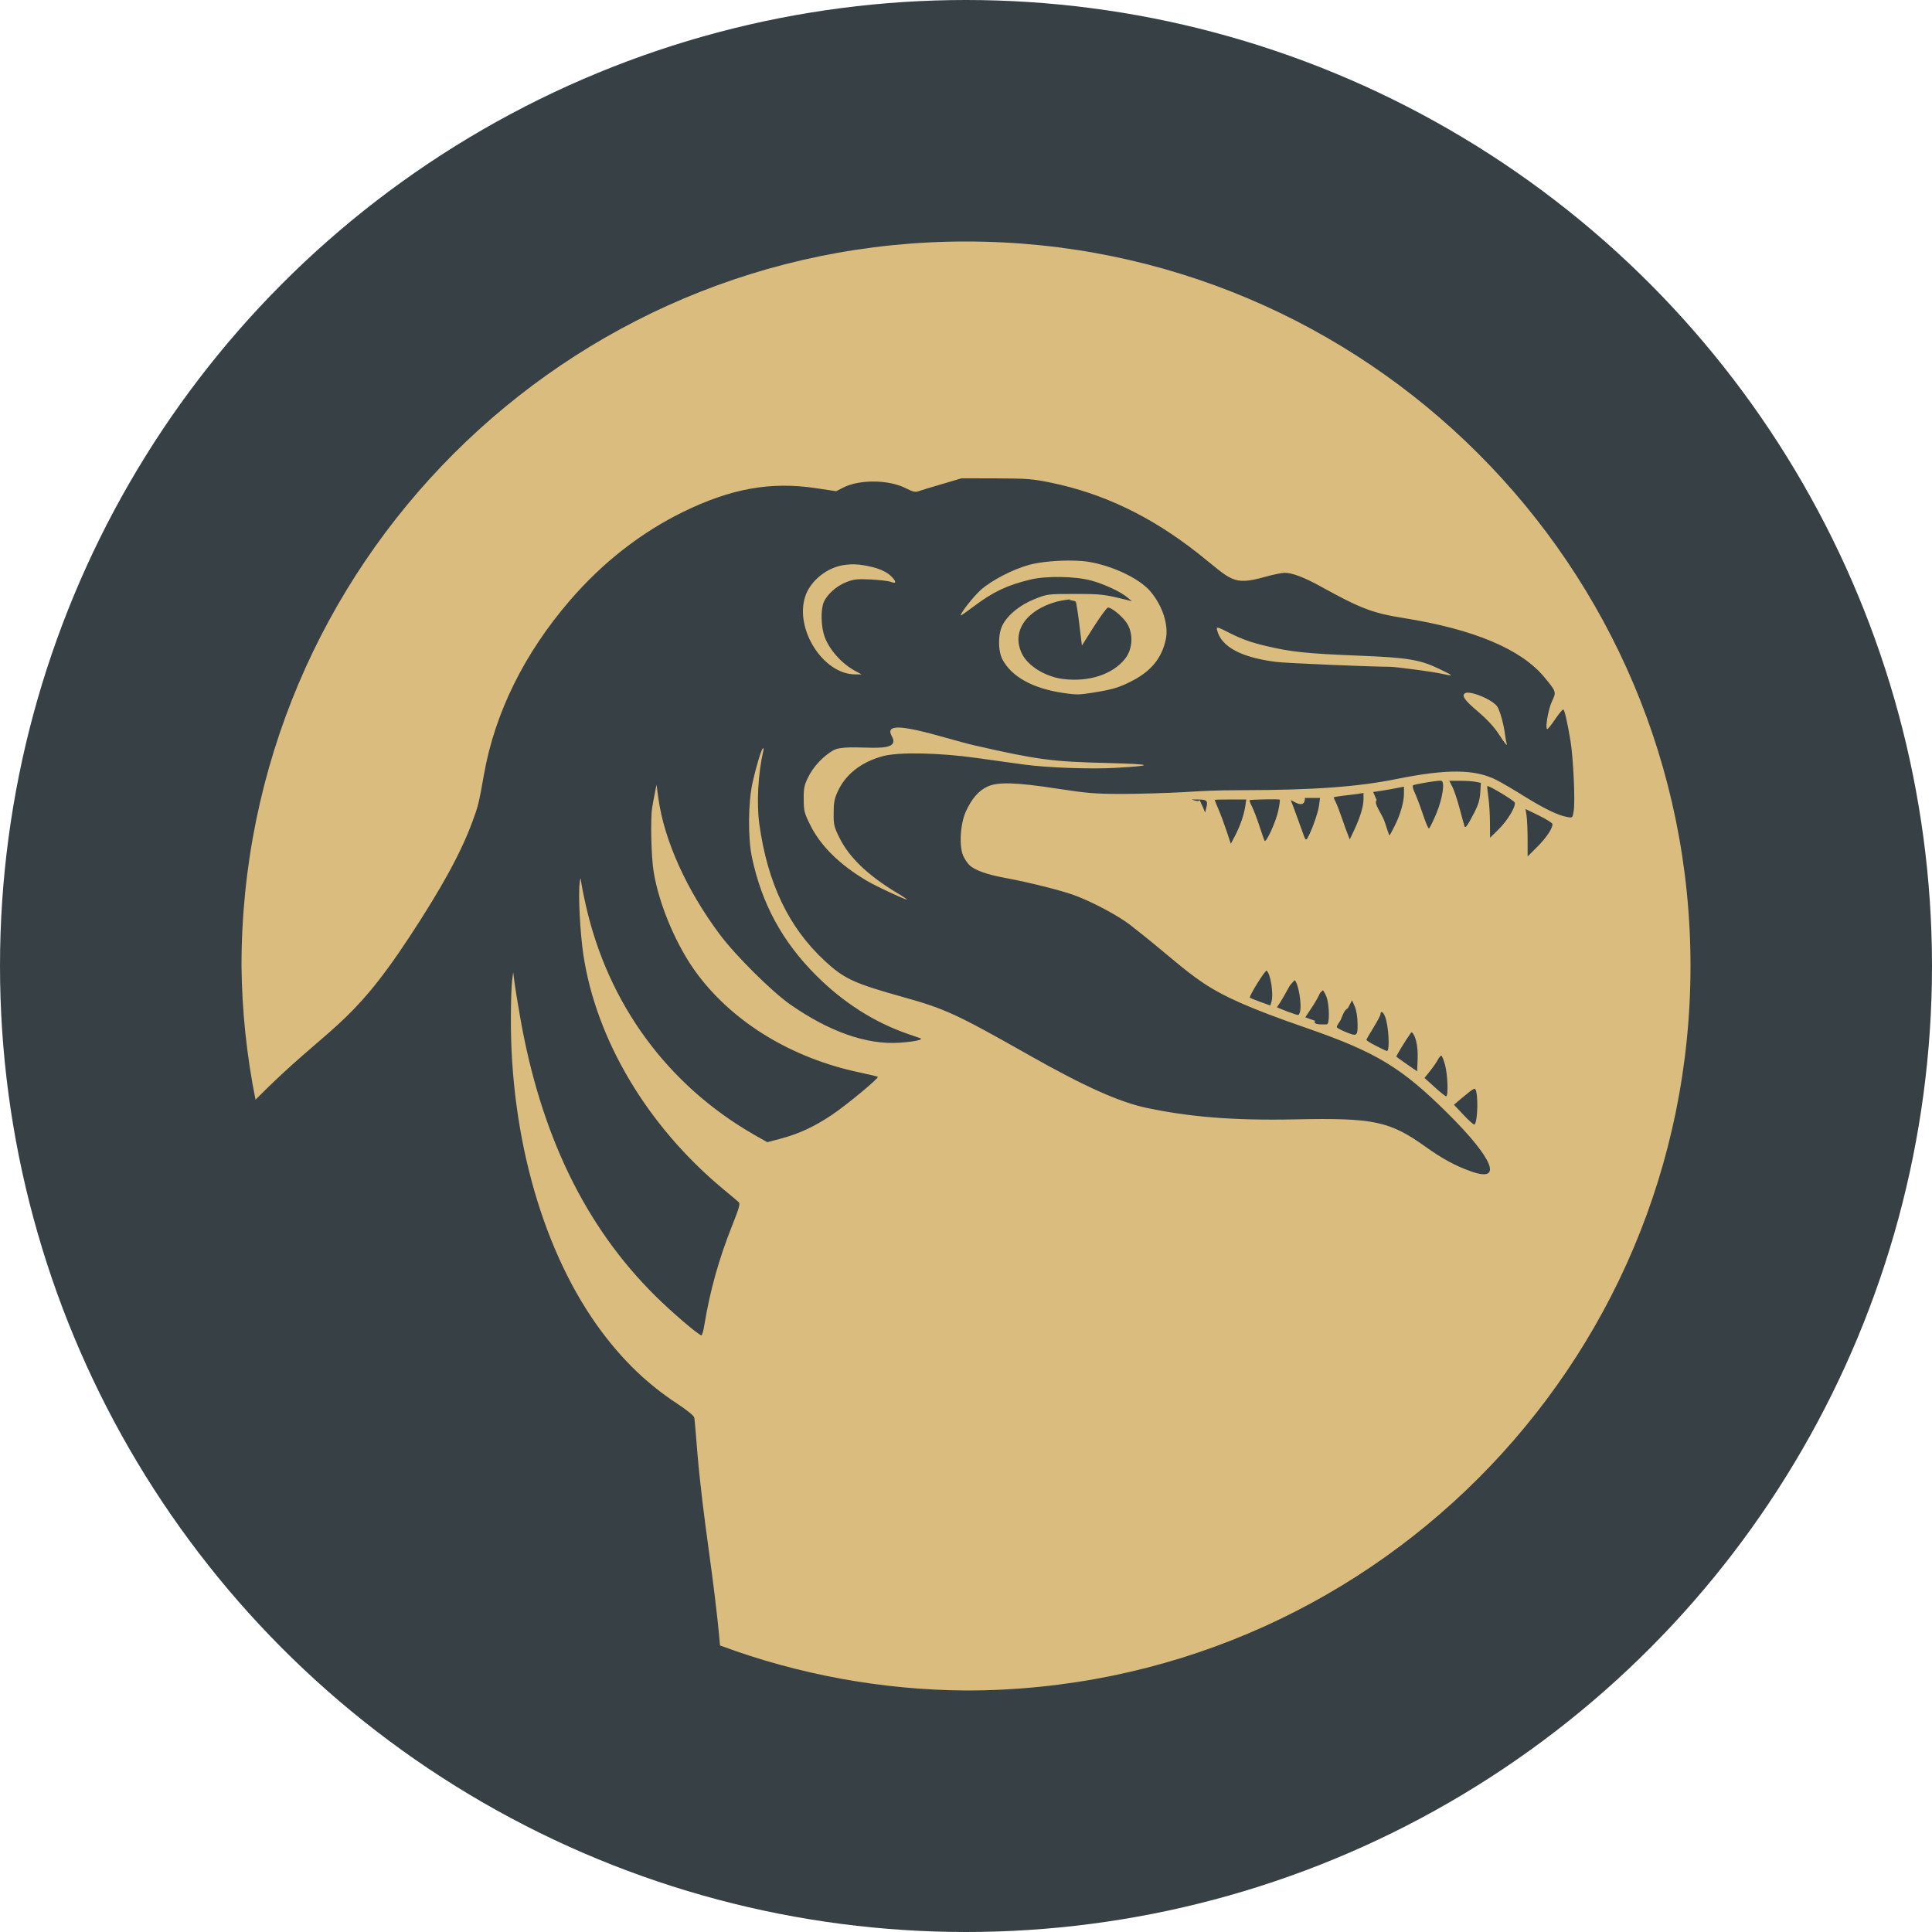 <svg xmlns="http://www.w3.org/2000/svg" width="16" height="16" version="1.1">
 <circle style="fill:#374145" cx="8" cy="8" r="8"/>
 <path style="fill:#dbbc7f" d="M 8,2 C 4.686,2 2,4.686 2,8 2.004,8.372 2.043,8.743 2.116,9.107 2.733,8.486 2.887,8.526 3.391,7.759 3.658,7.353 3.815,7.066 3.91,6.811 3.96,6.677 3.966,6.652 4.008,6.414 4.098,5.904 4.342,5.41 4.722,4.97 4.991,4.658 5.309,4.41 5.658,4.239 6.053,4.046 6.381,3.987 6.752,4.042 l 0.173,0.026 0.06,-0.031 c 0.135,-0.068 0.376,-0.065 0.516,0.006 0.059,0.03 0.08,0.035 0.106,0.025 0.018,-0.007 0.105,-0.033 0.194,-0.059 l 0.162,-0.048 0.285,7.5e-4 c 0.256,8.25e-4 0.302,0.004 0.453,0.035 0.437,0.09 0.833,0.28 1.222,0.587 0.274,0.216 0.281,0.27 0.552,0.194 0.068,-0.019 0.141,-0.034 0.162,-0.034 0.068,2.306e-4 0.164,0.037 0.317,0.122 0.311,0.172 0.417,0.213 0.673,0.253 0.58,0.093 0.97,0.257 1.163,0.49 0.099,0.12 0.1,0.121 0.063,0.199 -0.032,0.067 -0.059,0.231 -0.039,0.23 0.006,-1.695e-4 0.036,-0.038 0.067,-0.084 0.031,-0.046 0.061,-0.081 0.066,-0.078 0.011,0.007 0.033,0.104 0.059,0.259 0.023,0.139 0.04,0.494 0.027,0.579 -0.009,0.06 -0.01,0.06 -0.051,0.053 C 12.903,6.753 12.793,6.699 12.629,6.598 12.538,6.541 12.432,6.479 12.394,6.46 12.215,6.369 11.985,6.367 11.568,6.451 11.247,6.516 10.882,6.543 10.288,6.544 10.06,6.544 9.954,6.551 9.808,6.56 9.662,6.568 9.429,6.575 9.291,6.575 9.07,6.575 9.003,6.569 8.76,6.532 8.412,6.478 8.259,6.474 8.174,6.516 8.103,6.55 8.048,6.614 7.999,6.72 7.951,6.825 7.941,7.018 7.98,7.094 c 0.014,0.028 0.037,0.061 0.051,0.073 0.044,0.04 0.144,0.076 0.286,0.102 0.224,0.042 0.498,0.111 0.607,0.155 0.151,0.06 0.339,0.162 0.433,0.234 0.606,0.47 0.531,0.533 1.456,0.853 0.583,0.202 0.792,0.328 1.175,0.708 0.383,0.38 0.462,0.579 0.192,0.481 C 12.052,9.655 11.941,9.594 11.803,9.495 11.509,9.285 11.376,9.257 10.735,9.27 10.191,9.282 9.838,9.246 9.504,9.177 9.273,9.129 8.981,8.998 8.52,8.737 7.919,8.397 7.829,8.355 7.478,8.257 7.073,8.144 6.991,8.106 6.832,7.959 6.532,7.683 6.356,7.314 6.288,6.822 6.265,6.65 6.278,6.406 6.321,6.22 c 0.004,-0.018 0.003,-0.028 -0.003,-0.023 -0.015,0.015 -0.053,0.141 -0.085,0.281 -0.037,0.164 -0.04,0.459 -0.006,0.621 0.082,0.386 0.251,0.698 0.532,0.979 0.224,0.224 0.481,0.388 0.758,0.484 0.046,0.016 0.093,0.032 0.104,0.036 0.032,0.011 -0.048,0.029 -0.168,0.037 C 7.181,8.655 6.868,8.545 6.542,8.317 6.39,8.21 6.089,7.911 5.961,7.739 5.686,7.371 5.502,6.962 5.453,6.616 L 5.437,6.498 5.423,6.569 c -0.008,0.039 -0.018,0.093 -0.022,0.12 -0.015,0.091 -0.008,0.407 0.012,0.529 0.045,0.28 0.197,0.634 0.371,0.861 0.303,0.398 0.781,0.685 1.332,0.802 0.082,0.017 0.151,0.034 0.154,0.037 C 7.279,8.929 7.006,9.156 6.885,9.236 6.739,9.333 6.616,9.39 6.458,9.432 L 6.354,9.459 6.246,9.398 C 5.527,8.985 5.035,8.313 4.851,7.495 4.829,7.397 4.811,7.302 4.81,7.283 c -0.001,-0.019 -0.006,-0.004 -0.01,0.034 -0.012,0.096 0.005,0.415 0.031,0.589 0.106,0.705 0.53,1.418 1.154,1.938 0.063,0.052 0.122,0.102 0.132,0.111 0.015,0.013 0.005,0.047 -0.054,0.196 -0.111,0.279 -0.182,0.535 -0.229,0.817 -0.008,0.052 -0.02,0.093 -0.026,0.091 C 5.772,11.046 5.559,10.863 5.426,10.731 4.847,10.158 4.478,9.397 4.308,8.426 4.287,8.305 4.265,8.172 4.26,8.129 l -0.01,-0.078 -0.009,0.071 c -0.005,0.039 -0.01,0.173 -0.01,0.299 -0.006,1.003 0.272,1.966 0.753,2.609 0.185,0.247 0.382,0.435 0.622,0.593 0.088,0.058 0.141,0.102 0.144,0.118 0.003,0.014 0.014,0.149 0.026,0.298 0.05,0.579 0.137,1.017 0.187,1.588 C 6.614,13.869 7.304,13.995 8,14 11.314,14 14,11.314 14,8 14,4.686 11.314,2 8,2 Z m 0.899,2.643 c -0.125,-0.004 -0.279,0.009 -0.373,0.034 -0.135,0.036 -0.316,0.13 -0.403,0.208 -0.061,0.055 -0.167,0.189 -0.167,0.212 0,0.004 0.05,-0.031 0.111,-0.077 0.158,-0.119 0.274,-0.174 0.465,-0.22 0.13,-0.032 0.37,-0.028 0.502,0.007 0.111,0.03 0.247,0.093 0.303,0.141 l 0.037,0.031 -0.032,-0.008 C 9.14,4.921 9.122,4.919 8.902,4.919 c -0.226,-9e-6 -0.227,1.012e-4 -0.333,0.042 -0.121,0.048 -0.222,0.13 -0.266,0.215 -0.039,0.075 -0.039,0.214 -7.5e-4,0.286 0.076,0.143 0.252,0.24 0.504,0.277 0.111,0.016 0.129,0.016 0.253,-0.004 0.155,-0.025 0.21,-0.042 0.308,-0.092 C 9.529,5.562 9.62,5.454 9.654,5.298 9.681,5.177 9.627,5.013 9.523,4.893 9.43,4.788 9.21,4.684 9.011,4.652 c -0.032,-0.005 -0.07,-0.008 -0.111,-0.009 z m -1.793,0.033 c -0.055,-0.007 -0.122,0.003 -0.146,0.009 -0.131,0.03 -0.252,0.135 -0.291,0.253 -0.09,0.272 0.149,0.647 0.414,0.647 H 7.135 L 7.082,5.556 C 6.972,5.497 6.87,5.383 6.83,5.276 6.799,5.191 6.795,5.052 6.822,4.987 6.85,4.921 6.93,4.851 7.011,4.82 c 0.062,-0.024 0.091,-0.026 0.202,-0.021 0.071,0.004 0.145,0.012 0.165,0.02 0.046,0.018 0.048,-7.875e-4 0.004,-0.045 -0.06,-0.06 -0.164,-0.085 -0.275,-0.099 z m 1.755,0.289 c -0.027,0.004 0.044,0.007 0.049,0.02 0.004,0.011 0.018,0.097 0.029,0.19 l 0.021,0.171 0.098,-0.155 c 0.054,-0.085 0.107,-0.157 0.117,-0.159 0.024,-0.005 0.111,0.064 0.152,0.121 0.061,0.086 0.056,0.221 -0.01,0.303 C 9.214,5.586 9.016,5.65 8.803,5.623 8.656,5.604 8.512,5.515 8.463,5.413 8.375,5.232 8.495,5.053 8.753,4.982 8.797,4.97 8.888,4.96 8.861,4.964 Z m 1.228,0.234 c -0.015,-0.004 -0.013,0.005 -0.009,0.021 0.034,0.137 0.201,0.226 0.492,0.262 0.077,0.01 0.791,0.04 0.938,0.04 0.046,-1.39e-5 0.35,0.04 0.421,0.056 0.115,0.025 0.114,0.022 -0.013,-0.039 C 11.76,5.463 11.659,5.446 11.255,5.43 10.824,5.413 10.691,5.399 10.486,5.35 10.369,5.323 10.285,5.293 10.197,5.249 10.135,5.218 10.104,5.202 10.09,5.199 Z m 2.065,0.537 c -0.009,1.241e-4 -0.016,0.002 -0.021,0.005 -0.031,0.019 -0.004,0.059 0.107,0.152 0.075,0.064 0.132,0.125 0.171,0.185 0.054,0.084 0.078,0.111 0.065,0.074 -0.003,-0.009 -0.008,-0.04 -0.012,-0.068 -0.011,-0.088 -0.042,-0.198 -0.064,-0.232 -0.028,-0.043 -0.141,-0.098 -0.213,-0.112 -0.012,-0.002 -0.023,-0.004 -0.032,-0.004 z m -4.769,0.36 c 0.099,0.172 -0.362,0.046 -0.486,0.119 -0.084,0.049 -0.164,0.135 -0.207,0.223 -0.031,0.064 -0.037,0.089 -0.036,0.181 8.625e-4,0.098 0.005,0.115 0.055,0.215 0.085,0.172 0.245,0.329 0.469,0.461 0.074,0.044 0.308,0.153 0.33,0.155 0.007,3.75e-4 -0.036,-0.029 -0.096,-0.064 C 7.184,7.245 7.031,7.099 6.952,6.938 6.907,6.848 6.903,6.829 6.904,6.733 c 6.38e-5,-0.086 0.006,-0.119 0.034,-0.179 0.066,-0.143 0.194,-0.243 0.374,-0.292 0.131,-0.035 0.458,-0.029 0.775,0.015 0.139,0.019 0.313,0.044 0.388,0.054 0.195,0.027 0.561,0.04 0.764,0.028 0.331,-0.019 0.313,-0.03 -0.064,-0.04 C 8.715,6.308 8.598,6.293 8.079,6.175 7.817,6.116 7.287,5.923 7.385,6.095 Z m 4.549,0.37 c 0.036,0 0.013,0.15 -0.042,0.279 -0.026,0.061 -0.052,0.113 -0.058,0.116 -0.006,0.003 -0.028,-0.051 -0.051,-0.12 -0.023,-0.069 -0.054,-0.149 -0.067,-0.177 -0.014,-0.028 -0.02,-0.055 -0.014,-0.06 0.01,-0.009 0.188,-0.039 0.233,-0.039 z m 0.068,0 h 0.089 c 0.049,0 0.108,0.004 0.131,0.009 l 0.042,0.008 -0.005,0.081 c -0.004,0.06 -0.017,0.102 -0.048,0.163 -0.06,0.115 -0.076,0.137 -0.083,0.114 -0.003,-0.01 -0.022,-0.076 -0.04,-0.145 -0.018,-0.069 -0.045,-0.149 -0.059,-0.178 z m 0.315,0.044 c 0.009,-0.009 0.22,0.118 0.227,0.136 0.012,0.031 -0.058,0.148 -0.133,0.222 l -0.071,0.07 -7.5e-4,-0.122 c -1.35e-4,-0.067 -0.006,-0.163 -0.013,-0.212 -0.007,-0.049 -0.011,-0.091 -0.009,-0.094 z m -0.69,0.005 v 0.057 c 0,0.071 -0.03,0.175 -0.079,0.272 -0.021,0.041 -0.039,0.075 -0.041,0.075 -0.002,0 -0.02,-0.051 -0.04,-0.114 -0.02,-0.062 -0.095,-0.152 -0.066,-0.179 l -0.029,-0.067 0.06,-0.009 c 0.033,-0.005 0.068,-0.011 0.079,-0.013 0.011,-0.002 0.041,-0.008 0.068,-0.013 z M 11.292,6.567 v 0.051 c 0,0.061 -0.028,0.151 -0.077,0.256 l -0.037,0.078 -0.015,-0.039 c -0.009,-0.021 -0.031,-0.082 -0.049,-0.135 -0.018,-0.053 -0.041,-0.113 -0.051,-0.133 -0.01,-0.019 -0.018,-0.038 -0.018,-0.041 0,-0.003 0.034,-0.009 0.075,-0.014 0.041,-0.004 0.096,-0.012 0.123,-0.015 z m -0.486,0.041 h 0.126 l -0.009,0.067 c -0.008,0.06 -0.065,0.218 -0.097,0.269 -0.01,0.015 -0.015,0.011 -0.027,-0.02 -0.008,-0.021 -0.033,-0.09 -0.056,-0.155 -0.023,-0.064 -0.047,-0.127 -0.052,-0.139 -0.009,-0.021 0.116,0.092 0.116,-0.023 z m -0.333,0.012 c 0.061,-0.001 0.121,-0.001 0.125,0.002 0.004,0.003 -0.002,0.045 -0.012,0.092 -0.018,0.088 -0.101,0.27 -0.113,0.249 -0.004,-0.006 -0.023,-0.061 -0.043,-0.122 -0.02,-0.061 -0.047,-0.132 -0.061,-0.16 -0.014,-0.027 -0.023,-0.052 -0.021,-0.054 0.004,-0.003 0.064,-0.006 0.125,-0.007 z m -0.606,0.001 c 0.148,0 0.143,-0.006 0.11,0.12 -0.019,0.071 -0.09,0.229 -0.104,0.229 -0.004,0 0.191,-0.007 0.188,-0.016 -0.021,-0.068 -0.089,-0.251 -0.105,-0.282 -0.011,-0.021 -0.019,-0.041 -0.019,-0.045 0,-0.004 -0.004,0.021 -0.07,-0.007 z m 0.324,0 h 0.13 l -0.008,0.055 c -0.012,0.076 -0.041,0.159 -0.083,0.242 l -0.037,0.07 -0.036,-0.109 c -0.02,-0.06 -0.05,-0.14 -0.067,-0.179 -0.017,-0.038 -0.03,-0.072 -0.03,-0.075 0,-0.003 0.059,-0.004 0.13,-0.004 z m 2.443,0.079 0.111,0.054 c 0.061,0.03 0.112,0.062 0.112,0.071 0.001,0.036 -0.053,0.116 -0.128,0.19 l -0.078,0.078 V 6.956 c 0,-0.075 -0.004,-0.164 -0.008,-0.196 z m -2.145,1.339 c 0.033,0.02 0.06,0.194 0.04,0.26 l -0.009,0.028 -0.081,-0.029 c -0.045,-0.016 -0.085,-0.033 -0.088,-0.036 -0.01,-0.01 0.127,-0.23 0.138,-0.223 z m 0.231,0.077 c 0.033,0.021 0.065,0.216 0.044,0.271 -0.009,0.023 -0.01,0.023 -0.063,0.004 -0.021,-0.007 -0.059,-0.021 -0.083,-0.031 l -0.043,-0.018 0.028,-0.042 c 0.015,-0.023 0.045,-0.076 0.067,-0.117 0.021,-0.041 0.051,-0.06 0.051,-0.067 z m 0.234,0.087 c 0,-0.009 0.018,0.018 0.03,0.049 0.026,0.064 0.029,0.233 0.004,0.231 -0.009,-5.625e-4 -0.124,0.01 -0.097,-0.029 l -0.081,-0.029 0.051,-0.077 c 0.028,-0.042 0.058,-0.094 0.066,-0.114 0.01,-0.024 0.026,-0.024 0.026,-0.033 z m 0.243,0.081 0.023,0.052 c 0.013,0.031 0.022,0.087 0.023,0.141 0.001,0.106 -0.004,0.109 -0.105,0.067 -0.037,-0.015 -0.068,-0.033 -0.068,-0.039 0,-0.006 0.013,-0.028 0.028,-0.05 0.015,-0.022 0.027,-0.087 0.064,-0.105 z m 0.248,0.098 c 0.008,0.002 0.017,0.017 0.025,0.036 0.03,0.071 0.042,0.288 0.016,0.286 -0.005,-4.125e-4 -0.045,-0.019 -0.089,-0.042 -0.044,-0.022 -0.081,-0.045 -0.081,-0.05 0,-0.005 0.027,-0.051 0.059,-0.103 0.032,-0.052 0.058,-0.102 0.058,-0.111 0,-0.015 0.005,-0.018 0.013,-0.015 z m 0.243,0.168 c 0.002,-0.003 0.009,0.002 0.016,0.012 0.026,0.04 0.04,0.12 0.036,0.213 l -0.004,0.097 -0.083,-0.057 c -0.046,-0.032 -0.086,-0.061 -0.089,-0.064 -0.004,-0.004 0.079,-0.14 0.123,-0.201 z m 0.248,0.193 c 0.006,-5.1e-4 0.02,0.034 0.031,0.075 0.022,0.08 0.029,0.261 0.009,0.261 -0.006,0 -0.049,-0.034 -0.095,-0.076 l -0.084,-0.076 0.045,-0.056 c 0.025,-0.031 0.054,-0.073 0.064,-0.092 0.01,-0.02 0.023,-0.035 0.029,-0.036 z m 0.271,0.275 c 0.005,-0.002 0.008,-0.002 0.009,0 0.028,0.028 0.023,0.273 -0.005,0.295 -0.005,0.004 -0.045,-0.031 -0.089,-0.078 l -0.081,-0.086 0.06,-0.051 c 0.062,-0.052 0.091,-0.075 0.105,-0.08 z"/>
</svg>
